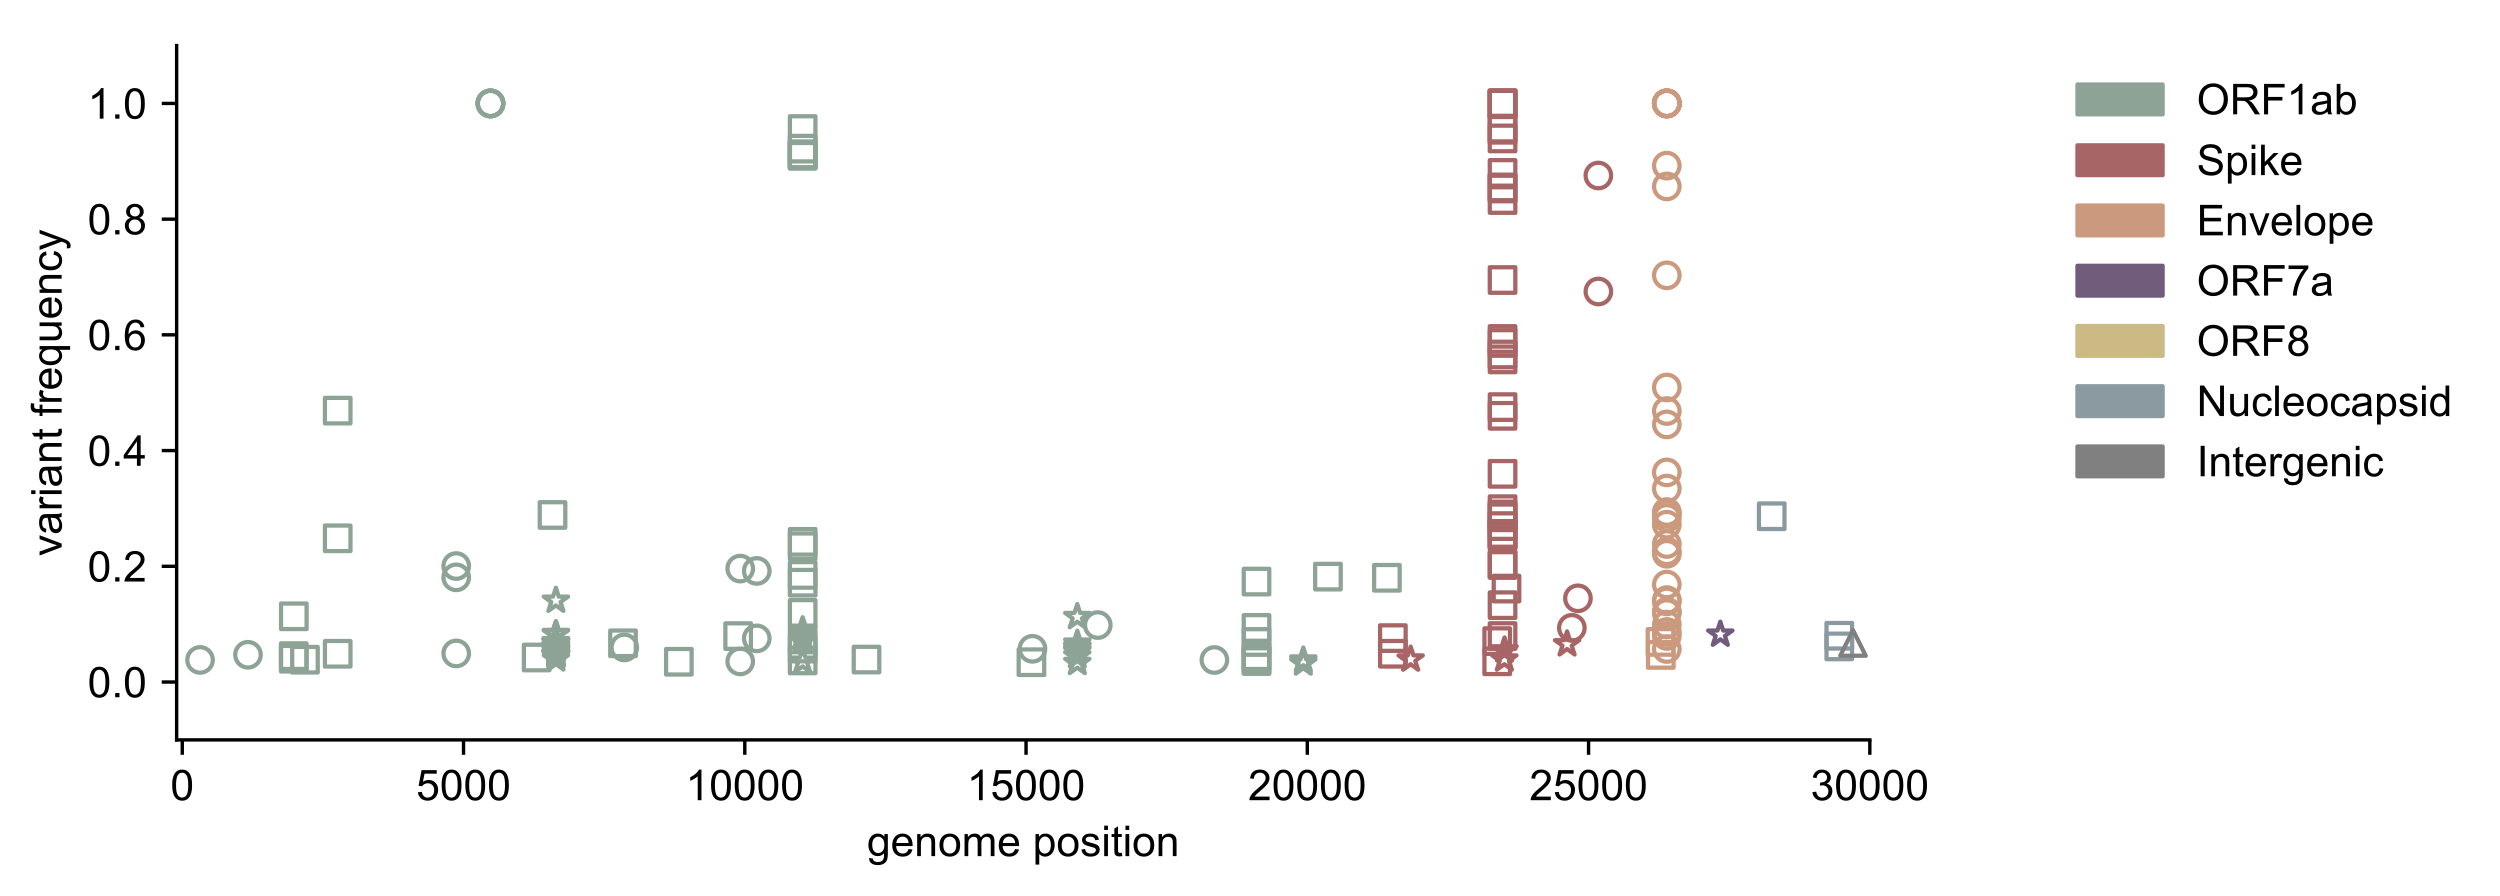 <?xml version="1.0" encoding="utf-8" standalone="no"?>
<!DOCTYPE svg PUBLIC "-//W3C//DTD SVG 1.1//EN"
  "http://www.w3.org/Graphics/SVG/1.1/DTD/svg11.dtd">
<!-- Created with matplotlib (https://matplotlib.org/) -->
<svg height="210.367pt" version="1.1" viewBox="0 0 587.113 210.367" width="587.113pt" xmlns="http://www.w3.org/2000/svg" xmlns:xlink="http://www.w3.org/1999/xlink">
 <defs>
  <style type="text/css">
*{stroke-linecap:butt;stroke-linejoin:round;}
  </style>
 </defs>
 <g id="figure_1">
  <g id="patch_1">
   <path d="M 0 210.367 
L 587.113 210.367 
L 587.113 -0 
L 0 -0 
z
" style="fill:#ffffff;"/>
  </g>
  <g id="axes_1">
   <g id="patch_2">
    <path d="M 41.484 173.759 
L 439.118 173.759 
L 439.118 10.7 
L 41.484 10.7 
z
" style="fill:#ffffff;"/>
   </g>
   <g id="PathCollection_1">
    <defs>
     <path d="M 0 3 
C 0.796 3 1.559 2.684 2.121 2.121 
C 2.684 1.559 3 0.796 3 0 
C 3 -0.796 2.684 -1.559 2.121 -2.121 
C 1.559 -2.684 0.796 -3 0 -3 
C -0.796 -3 -1.559 -2.684 -2.121 -2.121 
C -2.684 -1.559 -3 -0.796 -3 0 
C -3 0.796 -2.684 1.559 -2.121 2.121 
C -1.559 2.684 -0.796 3 0 3 
z
" id="C0_0_c1aa66d209"/>
    </defs>
    <g clip-path="url(#p574342a956)">
     <use style="fill:none;stroke:#8da395;" x="177.723" xlink:href="#C0_0_c1aa66d209" y="149.918"/>
    </g>
    <g clip-path="url(#p574342a956)">
     <use style="fill:none;stroke:#8da395;" x="46.98" xlink:href="#C0_0_c1aa66d209" y="154.98"/>
    </g>
    <g clip-path="url(#p574342a956)">
     <use style="fill:none;stroke:#8da395;" x="173.84" xlink:href="#C0_0_c1aa66d209" y="155.333"/>
    </g>
    <g clip-path="url(#p574342a956)">
     <use style="fill:none;stroke:#8da395;" x="177.723" xlink:href="#C0_0_c1aa66d209" y="134.081"/>
    </g>
    <g clip-path="url(#p574342a956)">
     <use style="fill:none;stroke:#8da395;" x="173.84" xlink:href="#C0_0_c1aa66d209" y="133.531"/>
    </g>
    <g clip-path="url(#p574342a956)">
     <use style="fill:none;stroke:#8da395;" x="285.19" xlink:href="#C0_0_c1aa66d209" y="155"/>
    </g>
    <g clip-path="url(#p574342a956)">
     <use style="fill:none;stroke:#8da395;" x="58.235" xlink:href="#C0_0_c1aa66d209" y="153.764"/>
    </g>
    <g clip-path="url(#p574342a956)">
     <use style="fill:none;stroke:#8da395;" x="146.613" xlink:href="#C0_0_c1aa66d209" y="152.052"/>
    </g>
    <g clip-path="url(#p574342a956)">
     <use style="fill:none;stroke:#8da395;" x="257.805" xlink:href="#C0_0_c1aa66d209" y="146.793"/>
    </g>
    <g clip-path="url(#p574342a956)">
     <use style="fill:none;stroke:#8da395;" x="107.14" xlink:href="#C0_0_c1aa66d209" y="153.458"/>
    </g>
    <g clip-path="url(#p574342a956)">
     <use style="fill:none;stroke:#8da395;" x="242.468" xlink:href="#C0_0_c1aa66d209" y="152.364"/>
    </g>
    <g clip-path="url(#p574342a956)">
     <use style="fill:none;stroke:#8da395;" x="107.14" xlink:href="#C0_0_c1aa66d209" y="132.933"/>
    </g>
    <g clip-path="url(#p574342a956)">
     <use style="fill:none;stroke:#8da395;" x="107.14" xlink:href="#C0_0_c1aa66d209" y="135.589"/>
    </g>
    <g clip-path="url(#p574342a956)">
     <use style="fill:none;stroke:#8da395;" x="115.185" xlink:href="#C0_0_c1aa66d209" y="24.288"/>
    </g>
    <g clip-path="url(#p574342a956)">
     <use style="fill:none;stroke:#8da395;" x="115.185" xlink:href="#C0_0_c1aa66d209" y="24.288"/>
    </g>
    <g clip-path="url(#p574342a956)">
     <use style="fill:none;stroke:#8da395;" x="115.185" xlink:href="#C0_0_c1aa66d209" y="24.288"/>
    </g>
    <g clip-path="url(#p574342a956)">
     <use style="fill:none;stroke:#8da395;" x="115.185" xlink:href="#C0_0_c1aa66d209" y="24.288"/>
    </g>
    <g clip-path="url(#p574342a956)">
     <use style="fill:none;stroke:#8da395;" x="115.185" xlink:href="#C0_0_c1aa66d209" y="24.288"/>
    </g>
   </g>
   <g id="PathCollection_2">
    <defs>
     <path d="M -3 3 
L 3 3 
L 3 -3 
L -3 -3 
z
" id="C1_0_3f63ddd79e"/>
    </defs>
    <g clip-path="url(#p574342a956)">
     <use style="fill:none;stroke:#8da395;" x="203.497" xlink:href="#C1_0_3f63ddd79e" y="154.892"/>
    </g>
    <g clip-path="url(#p574342a956)">
     <use style="fill:none;stroke:#8da395;" x="126.031" xlink:href="#C1_0_3f63ddd79e" y="154.416"/>
    </g>
    <g clip-path="url(#p574342a956)">
     <use style="fill:none;stroke:#8da395;" x="71.617" xlink:href="#C1_0_3f63ddd79e" y="154.932"/>
    </g>
    <g clip-path="url(#p574342a956)">
     <use style="fill:none;stroke:#8da395;" x="188.503" xlink:href="#C1_0_3f63ddd79e" y="150.19"/>
    </g>
    <g clip-path="url(#p574342a956)">
     <use style="fill:none;stroke:#8da395;" x="69.002" xlink:href="#C1_0_3f63ddd79e" y="144.734"/>
    </g>
    <g clip-path="url(#p574342a956)">
     <use style="fill:none;stroke:#8da395;" x="295.085" xlink:href="#C1_0_3f63ddd79e" y="136.581"/>
    </g>
    <g clip-path="url(#p574342a956)">
     <use style="fill:none;stroke:#8da395;" x="311.862" xlink:href="#C1_0_3f63ddd79e" y="135.42"/>
    </g>
    <g clip-path="url(#p574342a956)">
     <use style="fill:none;stroke:#8da395;" x="129.756" xlink:href="#C1_0_3f63ddd79e" y="120.935"/>
    </g>
    <g clip-path="url(#p574342a956)">
     <use style="fill:none;stroke:#8da395;" x="295.085" xlink:href="#C1_0_3f63ddd79e" y="150.761"/>
    </g>
    <g clip-path="url(#p574342a956)">
     <use style="fill:none;stroke:#8da395;" x="188.503" xlink:href="#C1_0_3f63ddd79e" y="128.286"/>
    </g>
    <g clip-path="url(#p574342a956)">
     <use style="fill:none;stroke:#8da395;" x="188.503" xlink:href="#C1_0_3f63ddd79e" y="136.846"/>
    </g>
    <g clip-path="url(#p574342a956)">
     <use style="fill:none;stroke:#8da395;" x="146.309" xlink:href="#C1_0_3f63ddd79e" y="151.08"/>
    </g>
    <g clip-path="url(#p574342a956)">
     <use style="fill:none;stroke:#8da395;" x="188.503" xlink:href="#C1_0_3f63ddd79e" y="127.246"/>
    </g>
    <g clip-path="url(#p574342a956)">
     <use style="fill:none;stroke:#8da395;" x="159.427" xlink:href="#C1_0_3f63ddd79e" y="155.408"/>
    </g>
    <g clip-path="url(#p574342a956)">
     <use style="fill:none;stroke:#8da395;" x="295.085" xlink:href="#C1_0_3f63ddd79e" y="154.103"/>
    </g>
    <g clip-path="url(#p574342a956)">
     <use style="fill:none;stroke:#8da395;" x="295.085" xlink:href="#C1_0_3f63ddd79e" y="147.466"/>
    </g>
    <g clip-path="url(#p574342a956)">
     <use style="fill:none;stroke:#8da395;" x="79.306" xlink:href="#C1_0_3f63ddd79e" y="126.424"/>
    </g>
    <g clip-path="url(#p574342a956)">
     <use style="fill:none;stroke:#8da395;" x="295.085" xlink:href="#C1_0_3f63ddd79e" y="154.953"/>
    </g>
    <g clip-path="url(#p574342a956)">
     <use style="fill:none;stroke:#8da395;" x="79.306" xlink:href="#C1_0_3f63ddd79e" y="96.435"/>
    </g>
    <g clip-path="url(#p574342a956)">
     <use style="fill:none;stroke:#8da395;" x="188.503" xlink:href="#C1_0_3f63ddd79e" y="155.095"/>
    </g>
    <g clip-path="url(#p574342a956)">
     <use style="fill:none;stroke:#8da395;" x="79.306" xlink:href="#C1_0_3f63ddd79e" y="153.54"/>
    </g>
    <g clip-path="url(#p574342a956)">
     <use style="fill:none;stroke:#8da395;" x="295.085" xlink:href="#C1_0_3f63ddd79e" y="155.245"/>
    </g>
    <g clip-path="url(#p574342a956)">
     <use style="fill:none;stroke:#8da395;" x="68.988" xlink:href="#C1_0_3f63ddd79e" y="154.09"/>
    </g>
    <g clip-path="url(#p574342a956)">
     <use style="fill:none;stroke:#8da395;" x="68.988" xlink:href="#C1_0_3f63ddd79e" y="154.688"/>
    </g>
    <g clip-path="url(#p574342a956)">
     <use style="fill:none;stroke:#8da395;" x="188.503" xlink:href="#C1_0_3f63ddd79e" y="152.317"/>
    </g>
    <g clip-path="url(#p574342a956)">
     <use style="fill:none;stroke:#8da395;" x="188.503" xlink:href="#C1_0_3f63ddd79e" y="143.939"/>
    </g>
    <g clip-path="url(#p574342a956)">
     <use style="fill:none;stroke:#8da395;" x="242.23" xlink:href="#C1_0_3f63ddd79e" y="155.517"/>
    </g>
    <g clip-path="url(#p574342a956)">
     <use style="fill:none;stroke:#8da395;" x="173.351" xlink:href="#C1_0_3f63ddd79e" y="149.388"/>
    </g>
    <g clip-path="url(#p574342a956)">
     <use style="fill:none;stroke:#8da395;" x="188.503" xlink:href="#C1_0_3f63ddd79e" y="135.019"/>
    </g>
    <g clip-path="url(#p574342a956)">
     <use style="fill:none;stroke:#8da395;" x="188.503" xlink:href="#C1_0_3f63ddd79e" y="30.301"/>
    </g>
    <g clip-path="url(#p574342a956)">
     <use style="fill:none;stroke:#8da395;" x="188.503" xlink:href="#C1_0_3f63ddd79e" y="36.3"/>
    </g>
    <g clip-path="url(#p574342a956)">
     <use style="fill:none;stroke:#8da395;" x="188.503" xlink:href="#C1_0_3f63ddd79e" y="34.901"/>
    </g>
    <g clip-path="url(#p574342a956)">
     <use style="fill:none;stroke:#8da395;" x="188.503" xlink:href="#C1_0_3f63ddd79e" y="36.579"/>
    </g>
    <g clip-path="url(#p574342a956)">
     <use style="fill:none;stroke:#8da395;" x="188.503" xlink:href="#C1_0_3f63ddd79e" y="36.484"/>
    </g>
    <g clip-path="url(#p574342a956)">
     <use style="fill:none;stroke:#8da395;" x="188.503" xlink:href="#C1_0_3f63ddd79e" y="36.314"/>
    </g>
    <g clip-path="url(#p574342a956)">
     <use style="fill:none;stroke:#8da395;" x="325.707" xlink:href="#C1_0_3f63ddd79e" y="135.691"/>
    </g>
   </g>
   <g id="PathCollection_3">
    <defs>
     <path d="M 0 -3 
L -0.674 -0.927 
L -2.853 -0.927 
L -1.09 0.354 
L -1.763 2.427 
L -0 1.146 
L 1.763 2.427 
L 1.09 0.354 
L 2.853 -0.927 
L 0.674 -0.927 
z
" id="C2_0_85f12fd376"/>
    </defs>
    <g clip-path="url(#p574342a956)">
     <use style="fill:none;stroke:#8da395;" x="130.549" xlink:href="#C2_0_85f12fd376" y="152.33"/>
    </g>
    <g clip-path="url(#p574342a956)">
     <use style="fill:none;stroke:#8da395;" x="130.549" xlink:href="#C2_0_85f12fd376" y="150.978"/>
    </g>
    <g clip-path="url(#p574342a956)">
     <use style="fill:none;stroke:#8da395;" x="130.549" xlink:href="#C2_0_85f12fd376" y="151.039"/>
    </g>
    <g clip-path="url(#p574342a956)">
     <use style="fill:none;stroke:#8da395;" x="130.549" xlink:href="#C2_0_85f12fd376" y="153.811"/>
    </g>
    <g clip-path="url(#p574342a956)">
     <use style="fill:none;stroke:#8da395;" x="130.549" xlink:href="#C2_0_85f12fd376" y="153.75"/>
    </g>
    <g clip-path="url(#p574342a956)">
     <use style="fill:none;stroke:#8da395;" x="130.549" xlink:href="#C2_0_85f12fd376" y="153.981"/>
    </g>
    <g clip-path="url(#p574342a956)">
     <use style="fill:none;stroke:#8da395;" x="130.549" xlink:href="#C2_0_85f12fd376" y="141.032"/>
    </g>
    <g clip-path="url(#p574342a956)">
     <use style="fill:none;stroke:#8da395;" x="252.996" xlink:href="#C2_0_85f12fd376" y="144.87"/>
    </g>
    <g clip-path="url(#p574342a956)">
     <use style="fill:none;stroke:#8da395;" x="130.549" xlink:href="#C2_0_85f12fd376" y="152.942"/>
    </g>
    <g clip-path="url(#p574342a956)">
     <use style="fill:none;stroke:#8da395;" x="130.549" xlink:href="#C2_0_85f12fd376" y="153.655"/>
    </g>
    <g clip-path="url(#p574342a956)">
     <use style="fill:none;stroke:#8da395;" x="130.549" xlink:href="#C2_0_85f12fd376" y="152.616"/>
    </g>
    <g clip-path="url(#p574342a956)">
     <use style="fill:none;stroke:#8da395;" x="130.549" xlink:href="#C2_0_85f12fd376" y="153.641"/>
    </g>
    <g clip-path="url(#p574342a956)">
     <use style="fill:none;stroke:#8da395;" x="130.549" xlink:href="#C2_0_85f12fd376" y="151.603"/>
    </g>
    <g clip-path="url(#p574342a956)">
     <use style="fill:none;stroke:#8da395;" x="130.549" xlink:href="#C2_0_85f12fd376" y="153.58"/>
    </g>
    <g clip-path="url(#p574342a956)">
     <use style="fill:none;stroke:#8da395;" x="306.076" xlink:href="#C2_0_85f12fd376" y="155.775"/>
    </g>
    <g clip-path="url(#p574342a956)">
     <use style="fill:none;stroke:#8da395;" x="130.549" xlink:href="#C2_0_85f12fd376" y="154.81"/>
    </g>
    <g clip-path="url(#p574342a956)">
     <use style="fill:none;stroke:#8da395;" x="130.549" xlink:href="#C2_0_85f12fd376" y="151.99"/>
    </g>
    <g clip-path="url(#p574342a956)">
     <use style="fill:none;stroke:#8da395;" x="130.549" xlink:href="#C2_0_85f12fd376" y="151.807"/>
    </g>
    <g clip-path="url(#p574342a956)">
     <use style="fill:none;stroke:#8da395;" x="130.549" xlink:href="#C2_0_85f12fd376" y="152.588"/>
    </g>
    <g clip-path="url(#p574342a956)">
     <use style="fill:none;stroke:#8da395;" x="130.549" xlink:href="#C2_0_85f12fd376" y="150.903"/>
    </g>
    <g clip-path="url(#p574342a956)">
     <use style="fill:none;stroke:#8da395;" x="130.549" xlink:href="#C2_0_85f12fd376" y="153.546"/>
    </g>
    <g clip-path="url(#p574342a956)">
     <use style="fill:none;stroke:#8da395;" x="130.549" xlink:href="#C2_0_85f12fd376" y="152.269"/>
    </g>
    <g clip-path="url(#p574342a956)">
     <use style="fill:none;stroke:#8da395;" x="130.549" xlink:href="#C2_0_85f12fd376" y="148.981"/>
    </g>
    <g clip-path="url(#p574342a956)">
     <use style="fill:none;stroke:#8da395;" x="252.996" xlink:href="#C2_0_85f12fd376" y="155.653"/>
    </g>
    <g clip-path="url(#p574342a956)">
     <use style="fill:none;stroke:#8da395;" x="130.549" xlink:href="#C2_0_85f12fd376" y="154.09"/>
    </g>
    <g clip-path="url(#p574342a956)">
     <use style="fill:none;stroke:#8da395;" x="130.549" xlink:href="#C2_0_85f12fd376" y="150.795"/>
    </g>
    <g clip-path="url(#p574342a956)">
     <use style="fill:none;stroke:#8da395;" x="252.996" xlink:href="#C2_0_85f12fd376" y="151.121"/>
    </g>
    <g clip-path="url(#p574342a956)">
     <use style="fill:none;stroke:#8da395;" x="130.549" xlink:href="#C2_0_85f12fd376" y="153.709"/>
    </g>
    <g clip-path="url(#p574342a956)">
     <use style="fill:none;stroke:#8da395;" x="130.549" xlink:href="#C2_0_85f12fd376" y="152.588"/>
    </g>
    <g clip-path="url(#p574342a956)">
     <use style="fill:none;stroke:#8da395;" x="130.549" xlink:href="#C2_0_85f12fd376" y="152.969"/>
    </g>
    <g clip-path="url(#p574342a956)">
     <use style="fill:none;stroke:#8da395;" x="130.549" xlink:href="#C2_0_85f12fd376" y="153.838"/>
    </g>
    <g clip-path="url(#p574342a956)">
     <use style="fill:none;stroke:#8da395;" x="188.49" xlink:href="#C2_0_85f12fd376" y="155.36"/>
    </g>
    <g clip-path="url(#p574342a956)">
     <use style="fill:none;stroke:#8da395;" x="130.549" xlink:href="#C2_0_85f12fd376" y="151.78"/>
    </g>
    <g clip-path="url(#p574342a956)">
     <use style="fill:none;stroke:#8da395;" x="188.49" xlink:href="#C2_0_85f12fd376" y="150.224"/>
    </g>
    <g clip-path="url(#p574342a956)">
     <use style="fill:none;stroke:#8da395;" x="188.49" xlink:href="#C2_0_85f12fd376" y="147.955"/>
    </g>
    <g clip-path="url(#p574342a956)">
     <use style="fill:none;stroke:#8da395;" x="252.996" xlink:href="#C2_0_85f12fd376" y="154.083"/>
    </g>
    <g clip-path="url(#p574342a956)">
     <use style="fill:none;stroke:#8da395;" x="130.549" xlink:href="#C2_0_85f12fd376" y="148.852"/>
    </g>
    <g clip-path="url(#p574342a956)">
     <use style="fill:none;stroke:#8da395;" x="188.49" xlink:href="#C2_0_85f12fd376" y="150.557"/>
    </g>
    <g clip-path="url(#p574342a956)">
     <use style="fill:none;stroke:#8da395;" x="188.49" xlink:href="#C2_0_85f12fd376" y="148.335"/>
    </g>
    <g clip-path="url(#p574342a956)">
     <use style="fill:none;stroke:#8da395;" x="252.996" xlink:href="#C2_0_85f12fd376" y="152.751"/>
    </g>
    <g clip-path="url(#p574342a956)">
     <use style="fill:none;stroke:#8da395;" x="306.076" xlink:href="#C2_0_85f12fd376" y="155.075"/>
    </g>
    <g clip-path="url(#p574342a956)">
     <use style="fill:none;stroke:#8da395;" x="130.549" xlink:href="#C2_0_85f12fd376" y="150.876"/>
    </g>
    <g clip-path="url(#p574342a956)">
     <use style="fill:none;stroke:#8da395;" x="188.49" xlink:href="#C2_0_85f12fd376" y="149.443"/>
    </g>
    <g clip-path="url(#p574342a956)">
     <use style="fill:none;stroke:#8da395;" x="188.49" xlink:href="#C2_0_85f12fd376" y="149.477"/>
    </g>
    <g clip-path="url(#p574342a956)">
     <use style="fill:none;stroke:#8da395;" x="252.996" xlink:href="#C2_0_85f12fd376" y="153.078"/>
    </g>
    <g clip-path="url(#p574342a956)">
     <use style="fill:none;stroke:#8da395;" x="130.549" xlink:href="#C2_0_85f12fd376" y="150.774"/>
    </g>
    <g clip-path="url(#p574342a956)">
     <use style="fill:none;stroke:#8da395;" x="188.49" xlink:href="#C2_0_85f12fd376" y="149.422"/>
    </g>
    <g clip-path="url(#p574342a956)">
     <use style="fill:none;stroke:#8da395;" x="188.49" xlink:href="#C2_0_85f12fd376" y="149.606"/>
    </g>
    <g clip-path="url(#p574342a956)">
     <use style="fill:none;stroke:#8da395;" x="252.996" xlink:href="#C2_0_85f12fd376" y="151.997"/>
    </g>
    <g clip-path="url(#p574342a956)">
     <use style="fill:none;stroke:#8da395;" x="130.549" xlink:href="#C2_0_85f12fd376" y="151.08"/>
    </g>
    <g clip-path="url(#p574342a956)">
     <use style="fill:none;stroke:#8da395;" x="188.49" xlink:href="#C2_0_85f12fd376" y="150.095"/>
    </g>
    <g clip-path="url(#p574342a956)">
     <use style="fill:none;stroke:#8da395;" x="188.49" xlink:href="#C2_0_85f12fd376" y="150.373"/>
    </g>
    <g clip-path="url(#p574342a956)">
     <use style="fill:none;stroke:#8da395;" x="252.996" xlink:href="#C2_0_85f12fd376" y="152.086"/>
    </g>
    <g clip-path="url(#p574342a956)">
     <use style="fill:none;stroke:#8da395;" x="130.549" xlink:href="#C2_0_85f12fd376" y="154.002"/>
    </g>
   </g>
   <g id="PathCollection_4">
    <defs>
     <path d="M 0 3 
C 0.796 3 1.559 2.684 2.121 2.121 
C 2.684 1.559 3 0.796 3 0 
C 3 -0.796 2.684 -1.559 2.121 -2.121 
C 1.559 -2.684 0.796 -3 0 -3 
C -0.796 -3 -1.559 -2.684 -2.121 -2.121 
C -2.684 -1.559 -3 -0.796 -3 0 
C -3 0.796 -2.684 1.559 -2.121 2.121 
C -1.559 2.684 -0.796 3 0 3 
z
" id="C3_0_0921ad3a0d"/>
    </defs>
    <g clip-path="url(#p574342a956)">
     <use style="fill:none;stroke:#a86566;" x="370.569" xlink:href="#C3_0_0921ad3a0d" y="140.508"/>
    </g>
    <g clip-path="url(#p574342a956)">
     <use style="fill:none;stroke:#a86566;" x="369.142" xlink:href="#C3_0_0921ad3a0d" y="147.445"/>
    </g>
    <g clip-path="url(#p574342a956)">
     <use style="fill:none;stroke:#a86566;" x="375.365" xlink:href="#C3_0_0921ad3a0d" y="41.219"/>
    </g>
    <g clip-path="url(#p574342a956)">
     <use style="fill:none;stroke:#a86566;" x="375.365" xlink:href="#C3_0_0921ad3a0d" y="68.457"/>
    </g>
   </g>
   <g id="PathCollection_5">
    <defs>
     <path d="M -3 3 
L 3 3 
L 3 -3 
L -3 -3 
z
" id="C4_0_c64e113bd7"/>
    </defs>
    <g clip-path="url(#p574342a956)">
     <use style="fill:none;stroke:#a86566;" x="352.867" xlink:href="#C4_0_c64e113bd7" y="97.651"/>
    </g>
    <g clip-path="url(#p574342a956)">
     <use style="fill:none;stroke:#a86566;" x="352.867" xlink:href="#C4_0_c64e113bd7" y="44.012"/>
    </g>
    <g clip-path="url(#p574342a956)">
     <use style="fill:none;stroke:#a86566;" x="352.867" xlink:href="#C4_0_c64e113bd7" y="84.403"/>
    </g>
    <g clip-path="url(#p574342a956)">
     <use style="fill:none;stroke:#a86566;" x="352.867" xlink:href="#C4_0_c64e113bd7" y="65.76"/>
    </g>
    <g clip-path="url(#p574342a956)">
     <use style="fill:none;stroke:#a86566;" x="352.867" xlink:href="#C4_0_c64e113bd7" y="80.55"/>
    </g>
    <g clip-path="url(#p574342a956)">
     <use style="fill:none;stroke:#a86566;" x="352.867" xlink:href="#C4_0_c64e113bd7" y="125.609"/>
    </g>
    <g clip-path="url(#p574342a956)">
     <use style="fill:none;stroke:#a86566;" x="352.867" xlink:href="#C4_0_c64e113bd7" y="79.599"/>
    </g>
    <g clip-path="url(#p574342a956)">
     <use style="fill:none;stroke:#a86566;" x="352.867" xlink:href="#C4_0_c64e113bd7" y="40.608"/>
    </g>
    <g clip-path="url(#p574342a956)">
     <use style="fill:none;stroke:#a86566;" x="352.867" xlink:href="#C4_0_c64e113bd7" y="95.606"/>
    </g>
    <g clip-path="url(#p574342a956)">
     <use style="fill:none;stroke:#a86566;" x="352.867" xlink:href="#C4_0_c64e113bd7" y="132.675"/>
    </g>
    <g clip-path="url(#p574342a956)">
     <use style="fill:none;stroke:#a86566;" x="327.107" xlink:href="#C4_0_c64e113bd7" y="153.533"/>
    </g>
    <g clip-path="url(#p574342a956)">
     <use style="fill:none;stroke:#a86566;" x="351.612" xlink:href="#C4_0_c64e113bd7" y="155.306"/>
    </g>
    <g clip-path="url(#p574342a956)">
     <use style="fill:none;stroke:#a86566;" x="352.867" xlink:href="#C4_0_c64e113bd7" y="125.391"/>
    </g>
    <g clip-path="url(#p574342a956)">
     <use style="fill:none;stroke:#a86566;" x="352.867" xlink:href="#C4_0_c64e113bd7" y="83.248"/>
    </g>
    <g clip-path="url(#p574342a956)">
     <use style="fill:none;stroke:#a86566;" x="327.107" xlink:href="#C4_0_c64e113bd7" y="149.857"/>
    </g>
    <g clip-path="url(#p574342a956)">
     <use style="fill:none;stroke:#a86566;" x="352.867" xlink:href="#C4_0_c64e113bd7" y="120.812"/>
    </g>
    <g clip-path="url(#p574342a956)">
     <use style="fill:none;stroke:#a86566;" x="352.867" xlink:href="#C4_0_c64e113bd7" y="142.119"/>
    </g>
    <g clip-path="url(#p574342a956)">
     <use style="fill:none;stroke:#a86566;" x="351.612" xlink:href="#C4_0_c64e113bd7" y="150.557"/>
    </g>
    <g clip-path="url(#p574342a956)">
     <use style="fill:none;stroke:#a86566;" x="352.867" xlink:href="#C4_0_c64e113bd7" y="132.566"/>
    </g>
    <g clip-path="url(#p574342a956)">
     <use style="fill:none;stroke:#a86566;" x="352.867" xlink:href="#C4_0_c64e113bd7" y="46.981"/>
    </g>
    <g clip-path="url(#p574342a956)">
     <use style="fill:none;stroke:#a86566;" x="352.867" xlink:href="#C4_0_c64e113bd7" y="111.273"/>
    </g>
    <g clip-path="url(#p574342a956)">
     <use style="fill:none;stroke:#a86566;" x="352.867" xlink:href="#C4_0_c64e113bd7" y="123.55"/>
    </g>
    <g clip-path="url(#p574342a956)">
     <use style="fill:none;stroke:#a86566;" x="353.792" xlink:href="#C4_0_c64e113bd7" y="138.219"/>
    </g>
    <g clip-path="url(#p574342a956)">
     <use style="fill:none;stroke:#a86566;" x="352.867" xlink:href="#C4_0_c64e113bd7" y="119.576"/>
    </g>
    <g clip-path="url(#p574342a956)">
     <use style="fill:none;stroke:#a86566;" x="352.867" xlink:href="#C4_0_c64e113bd7" y="149.375"/>
    </g>
    <g clip-path="url(#p574342a956)">
     <use style="fill:none;stroke:#a86566;" x="352.867" xlink:href="#C4_0_c64e113bd7" y="125.942"/>
    </g>
    <g clip-path="url(#p574342a956)">
     <use style="fill:none;stroke:#a86566;" x="352.867" xlink:href="#C4_0_c64e113bd7" y="121.485"/>
    </g>
    <g clip-path="url(#p574342a956)">
     <use style="fill:none;stroke:#a86566;" x="352.867" xlink:href="#C4_0_c64e113bd7" y="24.288"/>
    </g>
    <g clip-path="url(#p574342a956)">
     <use style="fill:none;stroke:#a86566;" x="352.867" xlink:href="#C4_0_c64e113bd7" y="24.288"/>
    </g>
    <g clip-path="url(#p574342a956)">
     <use style="fill:none;stroke:#a86566;" x="352.867" xlink:href="#C4_0_c64e113bd7" y="30.478"/>
    </g>
    <g clip-path="url(#p574342a956)">
     <use style="fill:none;stroke:#a86566;" x="352.867" xlink:href="#C4_0_c64e113bd7" y="24.288"/>
    </g>
    <g clip-path="url(#p574342a956)">
     <use style="fill:none;stroke:#a86566;" x="352.867" xlink:href="#C4_0_c64e113bd7" y="24.288"/>
    </g>
    <g clip-path="url(#p574342a956)">
     <use style="fill:none;stroke:#a86566;" x="352.867" xlink:href="#C4_0_c64e113bd7" y="32.516"/>
    </g>
    <g clip-path="url(#p574342a956)">
     <use style="fill:none;stroke:#a86566;" x="352.867" xlink:href="#C4_0_c64e113bd7" y="30.199"/>
    </g>
    <g clip-path="url(#p574342a956)">
     <use style="fill:none;stroke:#a86566;" x="352.867" xlink:href="#C4_0_c64e113bd7" y="44.27"/>
    </g>
   </g>
   <g id="PathCollection_6">
    <defs>
     <path d="M 0 -3 
L -0.674 -0.927 
L -2.853 -0.927 
L -1.09 0.354 
L -1.763 2.427 
L -0 1.146 
L 1.763 2.427 
L 1.09 0.354 
L 2.853 -0.927 
L 0.674 -0.927 
z
" id="C5_0_b02dd1eb25"/>
    </defs>
    <g clip-path="url(#p574342a956)">
     <use style="fill:none;stroke:#a86566;" x="368.02" xlink:href="#C5_0_b02dd1eb25" y="151.277"/>
    </g>
    <g clip-path="url(#p574342a956)">
     <use style="fill:none;stroke:#a86566;" x="353.33" xlink:href="#C5_0_b02dd1eb25" y="152.704"/>
    </g>
    <g clip-path="url(#p574342a956)">
     <use style="fill:none;stroke:#a86566;" x="353.29" xlink:href="#C5_0_b02dd1eb25" y="154.844"/>
    </g>
    <g clip-path="url(#p574342a956)">
     <use style="fill:none;stroke:#a86566;" x="331.281" xlink:href="#C5_0_b02dd1eb25" y="154.851"/>
    </g>
   </g>
   <g id="PathCollection_7">
    <defs>
     <path d="M 0 3 
C 0.796 3 1.559 2.684 2.121 2.121 
C 2.684 1.559 3 0.796 3 0 
C 3 -0.796 2.684 -1.559 2.121 -2.121 
C 1.559 -2.684 0.796 -3 0 -3 
C -0.796 -3 -1.559 -2.684 -2.121 -2.121 
C -2.684 -1.559 -3 -0.796 -3 0 
C -3 0.796 -2.684 1.559 -2.121 2.121 
C -1.559 2.684 -0.796 3 0 3 
z
" id="C6_0_7e7f7241ec"/>
    </defs>
    <g clip-path="url(#p574342a956)">
     <use style="fill:none;stroke:#cb997d;" x="391.442" xlink:href="#C6_0_7e7f7241ec" y="120.255"/>
    </g>
    <g clip-path="url(#p574342a956)">
     <use style="fill:none;stroke:#cb997d;" x="391.442" xlink:href="#C6_0_7e7f7241ec" y="121.628"/>
    </g>
    <g clip-path="url(#p574342a956)">
     <use style="fill:none;stroke:#cb997d;" x="391.442" xlink:href="#C6_0_7e7f7241ec" y="96.53"/>
    </g>
    <g clip-path="url(#p574342a956)">
     <use style="fill:none;stroke:#cb997d;" x="391.442" xlink:href="#C6_0_7e7f7241ec" y="140.93"/>
    </g>
    <g clip-path="url(#p574342a956)">
     <use style="fill:none;stroke:#cb997d;" x="391.442" xlink:href="#C6_0_7e7f7241ec" y="110.94"/>
    </g>
    <g clip-path="url(#p574342a956)">
     <use style="fill:none;stroke:#cb997d;" x="391.442" xlink:href="#C6_0_7e7f7241ec" y="137.274"/>
    </g>
    <g clip-path="url(#p574342a956)">
     <use style="fill:none;stroke:#cb997d;" x="391.442" xlink:href="#C6_0_7e7f7241ec" y="38.902"/>
    </g>
    <g clip-path="url(#p574342a956)">
     <use style="fill:none;stroke:#cb997d;" x="391.442" xlink:href="#C6_0_7e7f7241ec" y="91"/>
    </g>
    <g clip-path="url(#p574342a956)">
     <use style="fill:none;stroke:#cb997d;" x="391.442" xlink:href="#C6_0_7e7f7241ec" y="149.354"/>
    </g>
    <g clip-path="url(#p574342a956)">
     <use style="fill:none;stroke:#cb997d;" x="391.442" xlink:href="#C6_0_7e7f7241ec" y="143.96"/>
    </g>
    <g clip-path="url(#p574342a956)">
     <use style="fill:none;stroke:#cb997d;" x="391.442" xlink:href="#C6_0_7e7f7241ec" y="99.669"/>
    </g>
    <g clip-path="url(#p574342a956)">
     <use style="fill:none;stroke:#cb997d;" x="391.442" xlink:href="#C6_0_7e7f7241ec" y="152.418"/>
    </g>
    <g clip-path="url(#p574342a956)">
     <use style="fill:none;stroke:#cb997d;" x="391.442" xlink:href="#C6_0_7e7f7241ec" y="141.242"/>
    </g>
    <g clip-path="url(#p574342a956)">
     <use style="fill:none;stroke:#cb997d;" x="391.442" xlink:href="#C6_0_7e7f7241ec" y="146.677"/>
    </g>
    <g clip-path="url(#p574342a956)">
     <use style="fill:none;stroke:#cb997d;" x="391.442" xlink:href="#C6_0_7e7f7241ec" y="143.627"/>
    </g>
    <g clip-path="url(#p574342a956)">
     <use style="fill:none;stroke:#cb997d;" x="391.442" xlink:href="#C6_0_7e7f7241ec" y="120.697"/>
    </g>
    <g clip-path="url(#p574342a956)">
     <use style="fill:none;stroke:#cb997d;" x="391.442" xlink:href="#C6_0_7e7f7241ec" y="127.763"/>
    </g>
    <g clip-path="url(#p574342a956)">
     <use style="fill:none;stroke:#cb997d;" x="391.442" xlink:href="#C6_0_7e7f7241ec" y="123.211"/>
    </g>
    <g clip-path="url(#p574342a956)">
     <use style="fill:none;stroke:#cb997d;" x="391.442" xlink:href="#C6_0_7e7f7241ec" y="148.417"/>
    </g>
    <g clip-path="url(#p574342a956)">
     <use style="fill:none;stroke:#cb997d;" x="391.442" xlink:href="#C6_0_7e7f7241ec" y="129.475"/>
    </g>
    <g clip-path="url(#p574342a956)">
     <use style="fill:none;stroke:#cb997d;" x="391.442" xlink:href="#C6_0_7e7f7241ec" y="130.052"/>
    </g>
    <g clip-path="url(#p574342a956)">
     <use style="fill:none;stroke:#cb997d;" x="391.442" xlink:href="#C6_0_7e7f7241ec" y="24.288"/>
    </g>
    <g clip-path="url(#p574342a956)">
     <use style="fill:none;stroke:#cb997d;" x="391.442" xlink:href="#C6_0_7e7f7241ec" y="24.288"/>
    </g>
    <g clip-path="url(#p574342a956)">
     <use style="fill:none;stroke:#cb997d;" x="391.442" xlink:href="#C6_0_7e7f7241ec" y="24.288"/>
    </g>
    <g clip-path="url(#p574342a956)">
     <use style="fill:none;stroke:#cb997d;" x="391.442" xlink:href="#C6_0_7e7f7241ec" y="24.288"/>
    </g>
    <g clip-path="url(#p574342a956)">
     <use style="fill:none;stroke:#cb997d;" x="391.442" xlink:href="#C6_0_7e7f7241ec" y="24.288"/>
    </g>
    <g clip-path="url(#p574342a956)">
     <use style="fill:none;stroke:#cb997d;" x="391.442" xlink:href="#C6_0_7e7f7241ec" y="24.288"/>
    </g>
    <g clip-path="url(#p574342a956)">
     <use style="fill:none;stroke:#cb997d;" x="391.442" xlink:href="#C6_0_7e7f7241ec" y="64.659"/>
    </g>
    <g clip-path="url(#p574342a956)">
     <use style="fill:none;stroke:#cb997d;" x="391.442" xlink:href="#C6_0_7e7f7241ec" y="114.732"/>
    </g>
    <g clip-path="url(#p574342a956)">
     <use style="fill:none;stroke:#cb997d;" x="391.442" xlink:href="#C6_0_7e7f7241ec" y="24.288"/>
    </g>
    <g clip-path="url(#p574342a956)">
     <use style="fill:none;stroke:#cb997d;" x="391.442" xlink:href="#C6_0_7e7f7241ec" y="43.781"/>
    </g>
   </g>
   <g id="PathCollection_8">
    <path clip-path="url(#p574342a956)" d="M 387.028 156.804 
L 393.028 156.804 
L 393.028 150.804 
L 387.028 150.804 
z
" style="fill:none;stroke:#cb997d;"/>
    <path clip-path="url(#p574342a956)" d="M 386.962 153.754 
L 392.962 153.754 
L 392.962 147.754 
L 386.962 147.754 
z
" style="fill:none;stroke:#cb997d;"/>
   </g>
   <g id="PathCollection_9">
    <path clip-path="url(#p574342a956)" d="M 0 207.367 
L -0.674 209.44 
L -2.853 209.44 
L -1.09 210.721 
L -1.763 212.794 
L -0 211.513 
L 1.763 212.794 
L 1.09 210.721 
L 2.853 209.44 
L 0.674 209.44 
z
" style="fill:none;stroke:#cb997d;"/>
   </g>
   <g id="PathCollection_10">
    <path clip-path="url(#p574342a956)" d="M 404.005 146.001 
L 403.331 148.074 
L 401.152 148.074 
L 402.915 149.355 
L 402.241 151.428 
L 404.005 150.147 
L 405.768 151.428 
L 405.095 149.355 
L 406.858 148.074 
L 404.678 148.074 
z
" style="fill:none;stroke:#715c7c;"/>
   </g>
   <g id="PathCollection_11">
    <path clip-path="url(#p574342a956)" d="M -3 213.367 
L 3 213.367 
L 3 207.367 
L -3 207.367 
z
" style="fill:none;stroke:#ccba85;"/>
   </g>
   <g id="PathCollection_12">
    <path clip-path="url(#p574342a956)" d="M 0 213.367 
C 0.796 213.367 1.559 213.051 2.121 212.488 
C 2.684 211.925 3 211.162 3 210.367 
C 3 209.571 2.684 208.808 2.121 208.245 
C 1.559 207.683 0.796 207.367 0 207.367 
C -0.796 207.367 -1.559 207.683 -2.121 208.245 
C -2.684 208.808 -3 209.571 -3 210.367 
C -3 211.162 -2.684 211.925 -2.121 212.488 
C -1.559 213.051 -0.796 213.367 0 213.367 
z
" style="fill:none;stroke:#8b9aa0;"/>
   </g>
   <g id="PathCollection_13">
    <path clip-path="url(#p574342a956)" d="M 413.079 124.234 
L 419.079 124.234 
L 419.079 118.234 
L 413.079 118.234 
z
" style="fill:none;stroke:#8b9aa0;"/>
    <path clip-path="url(#p574342a956)" d="M 428.945 154.807 
L 434.945 154.807 
L 434.945 148.807 
L 428.945 148.807 
z
" style="fill:none;stroke:#8b9aa0;"/>
    <path clip-path="url(#p574342a956)" d="M 428.945 152.3 
L 434.945 152.3 
L 434.945 146.3 
L 428.945 146.3 
z
" style="fill:none;stroke:#8b9aa0;"/>
   </g>
   <g id="PathCollection_14">
    <path clip-path="url(#p574342a956)" d="M 0 207.367 
L -0.674 209.44 
L -2.853 209.44 
L -1.09 210.721 
L -1.763 212.794 
L -0 211.513 
L 1.763 212.794 
L 1.09 210.721 
L 2.853 209.44 
L 0.674 209.44 
z
" style="fill:none;stroke:#8b9aa0;"/>
   </g>
   <g id="PathCollection_15">
    <path clip-path="url(#p574342a956)" d="M 435.168 147.999 
L 432.168 153.999 
L 438.168 153.999 
z
" style="fill:none;stroke:#808080;"/>
   </g>
   <g id="matplotlib.axis_1">
    <g id="xtick_1">
     <g id="line2d_1">
      <defs>
       <path d="M 0 0 
L 0 3.5 
" id="m989bc86a43" style="stroke:#000000;stroke-width:0.8;"/>
      </defs>
      <g>
       <use style="stroke:#000000;stroke-width:0.8;" x="42.805" xlink:href="#m989bc86a43" y="173.759"/>
      </g>
     </g>
     <g id="text_1">
      <!-- 0 -->
      <defs>
       <path d="M 4.156 35.297 
Q 4.156 48 6.766 55.734 
Q 9.375 63.484 14.516 67.672 
Q 19.672 71.875 27.484 71.875 
Q 33.25 71.875 37.594 69.547 
Q 41.938 67.234 44.766 62.859 
Q 47.609 58.5 49.219 52.219 
Q 50.828 45.953 50.828 35.297 
Q 50.828 22.703 48.234 14.969 
Q 45.656 7.234 40.5 3 
Q 35.359 -1.219 27.484 -1.219 
Q 17.141 -1.219 11.234 6.203 
Q 4.156 15.141 4.156 35.297 
z
M 13.188 35.297 
Q 13.188 17.672 17.312 11.828 
Q 21.438 6 27.484 6 
Q 33.547 6 37.672 11.859 
Q 41.797 17.719 41.797 35.297 
Q 41.797 52.984 37.672 58.781 
Q 33.547 64.594 27.391 64.594 
Q 21.344 64.594 17.719 59.469 
Q 13.188 52.938 13.188 35.297 
z
" id="ArialMT-48"/>
      </defs>
      <g transform="translate(40.025 187.917)scale(0.1 -0.1)">
       <use xlink:href="#ArialMT-48"/>
      </g>
     </g>
    </g>
    <g id="xtick_2">
     <g id="line2d_2">
      <g>
       <use style="stroke:#000000;stroke-width:0.8;" x="108.858" xlink:href="#m989bc86a43" y="173.759"/>
      </g>
     </g>
     <g id="text_2">
      <!-- 5000 -->
      <defs>
       <path d="M 4.156 18.75 
L 13.375 19.531 
Q 14.406 12.797 18.141 9.391 
Q 21.875 6 27.156 6 
Q 33.5 6 37.891 10.781 
Q 42.281 15.578 42.281 23.484 
Q 42.281 31 38.062 35.344 
Q 33.844 39.703 27 39.703 
Q 22.75 39.703 19.328 37.766 
Q 15.922 35.844 13.969 32.766 
L 5.719 33.844 
L 12.641 70.609 
L 48.25 70.609 
L 48.25 62.203 
L 19.672 62.203 
L 15.828 42.969 
Q 22.266 47.469 29.344 47.469 
Q 38.719 47.469 45.156 40.969 
Q 51.609 34.469 51.609 24.266 
Q 51.609 14.547 45.953 7.469 
Q 39.062 -1.219 27.156 -1.219 
Q 17.391 -1.219 11.203 4.25 
Q 5.031 9.719 4.156 18.75 
z
" id="ArialMT-53"/>
      </defs>
      <g transform="translate(97.736 187.917)scale(0.1 -0.1)">
       <use xlink:href="#ArialMT-53"/>
       <use x="55.615" xlink:href="#ArialMT-48"/>
       <use x="111.23" xlink:href="#ArialMT-48"/>
       <use x="166.846" xlink:href="#ArialMT-48"/>
      </g>
     </g>
    </g>
    <g id="xtick_3">
     <g id="line2d_3">
      <g>
       <use style="stroke:#000000;stroke-width:0.8;" x="174.91" xlink:href="#m989bc86a43" y="173.759"/>
      </g>
     </g>
     <g id="text_3">
      <!-- 10000 -->
      <defs>
       <path d="M 37.25 0 
L 28.469 0 
L 28.469 56 
Q 25.297 52.984 20.141 49.953 
Q 14.984 46.922 10.891 45.406 
L 10.891 53.906 
Q 18.266 57.375 23.781 62.297 
Q 29.297 67.234 31.594 71.875 
L 37.25 71.875 
z
" id="ArialMT-49"/>
      </defs>
      <g transform="translate(161.007 187.917)scale(0.1 -0.1)">
       <use xlink:href="#ArialMT-49"/>
       <use x="55.615" xlink:href="#ArialMT-48"/>
       <use x="111.23" xlink:href="#ArialMT-48"/>
       <use x="166.846" xlink:href="#ArialMT-48"/>
       <use x="222.461" xlink:href="#ArialMT-48"/>
      </g>
     </g>
    </g>
    <g id="xtick_4">
     <g id="line2d_4">
      <g>
       <use style="stroke:#000000;stroke-width:0.8;" x="240.962" xlink:href="#m989bc86a43" y="173.759"/>
      </g>
     </g>
     <g id="text_4">
      <!-- 15000 -->
      <g transform="translate(227.059 187.917)scale(0.1 -0.1)">
       <use xlink:href="#ArialMT-49"/>
       <use x="55.615" xlink:href="#ArialMT-53"/>
       <use x="111.23" xlink:href="#ArialMT-48"/>
       <use x="166.846" xlink:href="#ArialMT-48"/>
       <use x="222.461" xlink:href="#ArialMT-48"/>
      </g>
     </g>
    </g>
    <g id="xtick_5">
     <g id="line2d_5">
      <g>
       <use style="stroke:#000000;stroke-width:0.8;" x="307.014" xlink:href="#m989bc86a43" y="173.759"/>
      </g>
     </g>
     <g id="text_5">
      <!-- 20000 -->
      <defs>
       <path d="M 50.344 8.453 
L 50.344 0 
L 3.031 0 
Q 2.938 3.172 4.047 6.109 
Q 5.859 10.938 9.828 15.625 
Q 13.812 20.312 21.344 26.469 
Q 33.016 36.031 37.109 41.625 
Q 41.219 47.219 41.219 52.203 
Q 41.219 57.422 37.469 61 
Q 33.734 64.594 27.734 64.594 
Q 21.391 64.594 17.578 60.781 
Q 13.766 56.984 13.719 50.25 
L 4.688 51.172 
Q 5.609 61.281 11.656 66.578 
Q 17.719 71.875 27.938 71.875 
Q 38.234 71.875 44.234 66.156 
Q 50.25 60.453 50.25 52 
Q 50.25 47.703 48.484 43.547 
Q 46.734 39.406 42.656 34.812 
Q 38.578 30.219 29.109 22.219 
Q 21.188 15.578 18.938 13.203 
Q 16.703 10.844 15.234 8.453 
z
" id="ArialMT-50"/>
      </defs>
      <g transform="translate(293.111 187.917)scale(0.1 -0.1)">
       <use xlink:href="#ArialMT-50"/>
       <use x="55.615" xlink:href="#ArialMT-48"/>
       <use x="111.23" xlink:href="#ArialMT-48"/>
       <use x="166.846" xlink:href="#ArialMT-48"/>
       <use x="222.461" xlink:href="#ArialMT-48"/>
      </g>
     </g>
    </g>
    <g id="xtick_6">
     <g id="line2d_6">
      <g>
       <use style="stroke:#000000;stroke-width:0.8;" x="373.066" xlink:href="#m989bc86a43" y="173.759"/>
      </g>
     </g>
     <g id="text_6">
      <!-- 25000 -->
      <g transform="translate(359.164 187.917)scale(0.1 -0.1)">
       <use xlink:href="#ArialMT-50"/>
       <use x="55.615" xlink:href="#ArialMT-53"/>
       <use x="111.23" xlink:href="#ArialMT-48"/>
       <use x="166.846" xlink:href="#ArialMT-48"/>
       <use x="222.461" xlink:href="#ArialMT-48"/>
      </g>
     </g>
    </g>
    <g id="xtick_7">
     <g id="line2d_7">
      <g>
       <use style="stroke:#000000;stroke-width:0.8;" x="439.118" xlink:href="#m989bc86a43" y="173.759"/>
      </g>
     </g>
     <g id="text_7">
      <!-- 30000 -->
      <defs>
       <path d="M 4.203 18.891 
L 12.984 20.062 
Q 14.5 12.594 18.141 9.297 
Q 21.781 6 27 6 
Q 33.203 6 37.469 10.297 
Q 41.75 14.594 41.75 20.953 
Q 41.75 27 37.797 30.922 
Q 33.844 34.859 27.734 34.859 
Q 25.25 34.859 21.531 33.891 
L 22.516 41.609 
Q 23.391 41.5 23.922 41.5 
Q 29.547 41.5 34.031 44.422 
Q 38.531 47.359 38.531 53.469 
Q 38.531 58.297 35.25 61.469 
Q 31.984 64.656 26.812 64.656 
Q 21.688 64.656 18.266 61.422 
Q 14.844 58.203 13.875 51.766 
L 5.078 53.328 
Q 6.688 62.156 12.391 67.016 
Q 18.109 71.875 26.609 71.875 
Q 32.469 71.875 37.391 69.359 
Q 42.328 66.844 44.938 62.5 
Q 47.562 58.156 47.562 53.266 
Q 47.562 48.641 45.062 44.828 
Q 42.578 41.016 37.703 38.766 
Q 44.047 37.312 47.562 32.688 
Q 51.078 28.078 51.078 21.141 
Q 51.078 11.766 44.234 5.25 
Q 37.406 -1.266 26.953 -1.266 
Q 17.531 -1.266 11.297 4.344 
Q 5.078 9.969 4.203 18.891 
z
" id="ArialMT-51"/>
      </defs>
      <g transform="translate(425.216 187.917)scale(0.1 -0.1)">
       <use xlink:href="#ArialMT-51"/>
       <use x="55.615" xlink:href="#ArialMT-48"/>
       <use x="111.23" xlink:href="#ArialMT-48"/>
       <use x="166.846" xlink:href="#ArialMT-48"/>
       <use x="222.461" xlink:href="#ArialMT-48"/>
      </g>
     </g>
    </g>
    <g id="text_8">
     <!-- genome position -->
     <defs>
      <path d="M 4.984 -4.297 
L 13.531 -5.562 
Q 14.062 -9.516 16.5 -11.328 
Q 19.781 -13.766 25.438 -13.766 
Q 31.547 -13.766 34.859 -11.328 
Q 38.188 -8.891 39.359 -4.5 
Q 40.047 -1.812 39.984 6.781 
Q 34.234 0 25.641 0 
Q 14.938 0 9.078 7.719 
Q 3.219 15.438 3.219 26.219 
Q 3.219 33.641 5.906 39.906 
Q 8.594 46.188 13.688 49.609 
Q 18.797 53.031 25.688 53.031 
Q 34.859 53.031 40.828 45.609 
L 40.828 51.859 
L 48.922 51.859 
L 48.922 7.031 
Q 48.922 -5.078 46.453 -10.125 
Q 44 -15.188 38.641 -18.109 
Q 33.297 -21.047 25.484 -21.047 
Q 16.219 -21.047 10.5 -16.875 
Q 4.781 -12.703 4.984 -4.297 
z
M 12.25 26.859 
Q 12.25 16.656 16.297 11.969 
Q 20.359 7.281 26.469 7.281 
Q 32.516 7.281 36.609 11.938 
Q 40.719 16.609 40.719 26.562 
Q 40.719 36.078 36.5 40.906 
Q 32.281 45.75 26.312 45.75 
Q 20.453 45.75 16.344 40.984 
Q 12.25 36.234 12.25 26.859 
z
" id="ArialMT-103"/>
      <path d="M 42.094 16.703 
L 51.172 15.578 
Q 49.031 7.625 43.219 3.219 
Q 37.406 -1.172 28.375 -1.172 
Q 17 -1.172 10.328 5.828 
Q 3.656 12.844 3.656 25.484 
Q 3.656 38.578 10.391 45.797 
Q 17.141 53.031 27.875 53.031 
Q 38.281 53.031 44.875 45.953 
Q 51.469 38.875 51.469 26.031 
Q 51.469 25.25 51.422 23.688 
L 12.75 23.688 
Q 13.234 15.141 17.578 10.594 
Q 21.922 6.062 28.422 6.062 
Q 33.25 6.062 36.672 8.594 
Q 40.094 11.141 42.094 16.703 
z
M 13.234 30.906 
L 42.188 30.906 
Q 41.609 37.453 38.875 40.719 
Q 34.672 45.797 27.984 45.797 
Q 21.922 45.797 17.797 41.75 
Q 13.672 37.703 13.234 30.906 
z
" id="ArialMT-101"/>
      <path d="M 6.594 0 
L 6.594 51.859 
L 14.5 51.859 
L 14.5 44.484 
Q 20.219 53.031 31 53.031 
Q 35.688 53.031 39.625 51.344 
Q 43.562 49.656 45.516 46.922 
Q 47.469 44.188 48.25 40.438 
Q 48.734 37.984 48.734 31.891 
L 48.734 0 
L 39.938 0 
L 39.938 31.547 
Q 39.938 36.922 38.906 39.578 
Q 37.891 42.234 35.281 43.812 
Q 32.672 45.406 29.156 45.406 
Q 23.531 45.406 19.453 41.844 
Q 15.375 38.281 15.375 28.328 
L 15.375 0 
z
" id="ArialMT-110"/>
      <path d="M 3.328 25.922 
Q 3.328 40.328 11.328 47.266 
Q 18.016 53.031 27.641 53.031 
Q 38.328 53.031 45.109 46.016 
Q 51.906 39.016 51.906 26.656 
Q 51.906 16.656 48.906 10.906 
Q 45.906 5.172 40.156 2 
Q 34.422 -1.172 27.641 -1.172 
Q 16.75 -1.172 10.031 5.812 
Q 3.328 12.797 3.328 25.922 
z
M 12.359 25.922 
Q 12.359 15.969 16.703 11.016 
Q 21.047 6.062 27.641 6.062 
Q 34.188 6.062 38.531 11.031 
Q 42.875 16.016 42.875 26.219 
Q 42.875 35.844 38.5 40.797 
Q 34.125 45.75 27.641 45.75 
Q 21.047 45.75 16.703 40.812 
Q 12.359 35.891 12.359 25.922 
z
" id="ArialMT-111"/>
      <path d="M 6.594 0 
L 6.594 51.859 
L 14.453 51.859 
L 14.453 44.578 
Q 16.891 48.391 20.938 50.703 
Q 25 53.031 30.172 53.031 
Q 35.938 53.031 39.625 50.641 
Q 43.312 48.25 44.828 43.953 
Q 50.984 53.031 60.844 53.031 
Q 68.562 53.031 72.703 48.75 
Q 76.859 44.484 76.859 35.594 
L 76.859 0 
L 68.109 0 
L 68.109 32.672 
Q 68.109 37.938 67.25 40.25 
Q 66.406 42.578 64.156 43.984 
Q 61.922 45.406 58.891 45.406 
Q 53.422 45.406 49.797 41.766 
Q 46.188 38.141 46.188 30.125 
L 46.188 0 
L 37.406 0 
L 37.406 33.688 
Q 37.406 39.547 35.25 42.469 
Q 33.109 45.406 28.219 45.406 
Q 24.516 45.406 21.359 43.453 
Q 18.219 41.5 16.797 37.734 
Q 15.375 33.984 15.375 26.906 
L 15.375 0 
z
" id="ArialMT-109"/>
      <path id="ArialMT-32"/>
      <path d="M 6.594 -19.875 
L 6.594 51.859 
L 14.594 51.859 
L 14.594 45.125 
Q 17.438 49.078 21 51.047 
Q 24.562 53.031 29.641 53.031 
Q 36.281 53.031 41.359 49.609 
Q 46.438 46.188 49.016 39.953 
Q 51.609 33.734 51.609 26.312 
Q 51.609 18.359 48.75 11.984 
Q 45.906 5.609 40.453 2.219 
Q 35.016 -1.172 29 -1.172 
Q 24.609 -1.172 21.109 0.688 
Q 17.625 2.547 15.375 5.375 
L 15.375 -19.875 
z
M 14.547 25.641 
Q 14.547 15.625 18.594 10.844 
Q 22.656 6.062 28.422 6.062 
Q 34.281 6.062 38.453 11.016 
Q 42.625 15.969 42.625 26.375 
Q 42.625 36.281 38.547 41.203 
Q 34.469 46.141 28.812 46.141 
Q 23.188 46.141 18.859 40.891 
Q 14.547 35.641 14.547 25.641 
z
" id="ArialMT-112"/>
      <path d="M 3.078 15.484 
L 11.766 16.844 
Q 12.5 11.625 15.844 8.844 
Q 19.188 6.062 25.203 6.062 
Q 31.25 6.062 34.172 8.516 
Q 37.109 10.984 37.109 14.312 
Q 37.109 17.281 34.516 19 
Q 32.719 20.172 25.531 21.969 
Q 15.875 24.422 12.141 26.203 
Q 8.406 27.984 6.469 31.125 
Q 4.547 34.281 4.547 38.094 
Q 4.547 41.547 6.125 44.5 
Q 7.719 47.469 10.453 49.422 
Q 12.5 50.922 16.031 51.969 
Q 19.578 53.031 23.641 53.031 
Q 29.734 53.031 34.344 51.266 
Q 38.969 49.516 41.156 46.5 
Q 43.359 43.5 44.188 38.484 
L 35.594 37.312 
Q 35.016 41.312 32.203 43.547 
Q 29.391 45.797 24.266 45.797 
Q 18.219 45.797 15.625 43.797 
Q 13.031 41.797 13.031 39.109 
Q 13.031 37.406 14.109 36.031 
Q 15.188 34.625 17.484 33.688 
Q 18.797 33.203 25.25 31.453 
Q 34.578 28.953 38.25 27.359 
Q 41.938 25.781 44.031 22.75 
Q 46.141 19.734 46.141 15.234 
Q 46.141 10.844 43.578 6.953 
Q 41.016 3.078 36.172 0.953 
Q 31.344 -1.172 25.25 -1.172 
Q 15.141 -1.172 9.844 3.031 
Q 4.547 7.234 3.078 15.484 
z
" id="ArialMT-115"/>
      <path d="M 6.641 61.469 
L 6.641 71.578 
L 15.438 71.578 
L 15.438 61.469 
z
M 6.641 0 
L 6.641 51.859 
L 15.438 51.859 
L 15.438 0 
z
" id="ArialMT-105"/>
      <path d="M 25.781 7.859 
L 27.047 0.094 
Q 23.344 -0.688 20.406 -0.688 
Q 15.625 -0.688 12.984 0.828 
Q 10.359 2.344 9.281 4.812 
Q 8.203 7.281 8.203 15.188 
L 8.203 45.016 
L 1.766 45.016 
L 1.766 51.859 
L 8.203 51.859 
L 8.203 64.703 
L 16.938 69.969 
L 16.938 51.859 
L 25.781 51.859 
L 25.781 45.016 
L 16.938 45.016 
L 16.938 14.703 
Q 16.938 10.938 17.406 9.859 
Q 17.875 8.797 18.922 8.156 
Q 19.969 7.516 21.922 7.516 
Q 23.391 7.516 25.781 7.859 
z
" id="ArialMT-116"/>
     </defs>
     <g transform="translate(203.612 201.062)scale(0.1 -0.1)">
      <use xlink:href="#ArialMT-103"/>
      <use x="55.615" xlink:href="#ArialMT-101"/>
      <use x="111.23" xlink:href="#ArialMT-110"/>
      <use x="166.846" xlink:href="#ArialMT-111"/>
      <use x="222.461" xlink:href="#ArialMT-109"/>
      <use x="305.762" xlink:href="#ArialMT-101"/>
      <use x="361.377" xlink:href="#ArialMT-32"/>
      <use x="389.16" xlink:href="#ArialMT-112"/>
      <use x="444.775" xlink:href="#ArialMT-111"/>
      <use x="500.391" xlink:href="#ArialMT-115"/>
      <use x="550.391" xlink:href="#ArialMT-105"/>
      <use x="572.607" xlink:href="#ArialMT-116"/>
      <use x="600.391" xlink:href="#ArialMT-105"/>
      <use x="622.607" xlink:href="#ArialMT-111"/>
      <use x="678.223" xlink:href="#ArialMT-110"/>
     </g>
    </g>
   </g>
   <g id="matplotlib.axis_2">
    <g id="ytick_1">
     <g id="line2d_8">
      <defs>
       <path d="M 0 0 
L -3.5 0 
" id="m84f432a5cd" style="stroke:#000000;stroke-width:0.8;"/>
      </defs>
      <g>
       <use style="stroke:#000000;stroke-width:0.8;" x="41.484" xlink:href="#m84f432a5cd" y="160.171"/>
      </g>
     </g>
     <g id="text_9">
      <!-- 0.0 -->
      <defs>
       <path d="M 9.078 0 
L 9.078 10.016 
L 19.094 10.016 
L 19.094 0 
z
" id="ArialMT-46"/>
      </defs>
      <g transform="translate(20.584 163.749)scale(0.1 -0.1)">
       <use xlink:href="#ArialMT-48"/>
       <use x="55.615" xlink:href="#ArialMT-46"/>
       <use x="83.398" xlink:href="#ArialMT-48"/>
      </g>
     </g>
    </g>
    <g id="ytick_2">
     <g id="line2d_9">
      <g>
       <use style="stroke:#000000;stroke-width:0.8;" x="41.484" xlink:href="#m84f432a5cd" y="132.994"/>
      </g>
     </g>
     <g id="text_10">
      <!-- 0.2 -->
      <g transform="translate(20.584 136.573)scale(0.1 -0.1)">
       <use xlink:href="#ArialMT-48"/>
       <use x="55.615" xlink:href="#ArialMT-46"/>
       <use x="83.398" xlink:href="#ArialMT-50"/>
      </g>
     </g>
    </g>
    <g id="ytick_3">
     <g id="line2d_10">
      <g>
       <use style="stroke:#000000;stroke-width:0.8;" x="41.484" xlink:href="#m84f432a5cd" y="105.818"/>
      </g>
     </g>
     <g id="text_11">
      <!-- 0.4 -->
      <defs>
       <path d="M 32.328 0 
L 32.328 17.141 
L 1.266 17.141 
L 1.266 25.203 
L 33.938 71.578 
L 41.109 71.578 
L 41.109 25.203 
L 50.781 25.203 
L 50.781 17.141 
L 41.109 17.141 
L 41.109 0 
z
M 32.328 25.203 
L 32.328 57.469 
L 9.906 25.203 
z
" id="ArialMT-52"/>
      </defs>
      <g transform="translate(20.584 109.397)scale(0.1 -0.1)">
       <use xlink:href="#ArialMT-48"/>
       <use x="55.615" xlink:href="#ArialMT-46"/>
       <use x="83.398" xlink:href="#ArialMT-52"/>
      </g>
     </g>
    </g>
    <g id="ytick_4">
     <g id="line2d_11">
      <g>
       <use style="stroke:#000000;stroke-width:0.8;" x="41.484" xlink:href="#m84f432a5cd" y="78.641"/>
      </g>
     </g>
     <g id="text_12">
      <!-- 0.6 -->
      <defs>
       <path d="M 49.75 54.047 
L 41.016 53.375 
Q 39.844 58.547 37.703 60.891 
Q 34.125 64.656 28.906 64.656 
Q 24.703 64.656 21.531 62.312 
Q 17.391 59.281 14.984 53.469 
Q 12.594 47.656 12.5 36.922 
Q 15.672 41.75 20.266 44.094 
Q 24.859 46.438 29.891 46.438 
Q 38.672 46.438 44.844 39.969 
Q 51.031 33.5 51.031 23.25 
Q 51.031 16.5 48.125 10.719 
Q 45.219 4.938 40.141 1.859 
Q 35.062 -1.219 28.609 -1.219 
Q 17.625 -1.219 10.688 6.859 
Q 3.766 14.938 3.766 33.5 
Q 3.766 54.25 11.422 63.672 
Q 18.109 71.875 29.438 71.875 
Q 37.891 71.875 43.281 67.141 
Q 48.688 62.406 49.75 54.047 
z
M 13.875 23.188 
Q 13.875 18.656 15.797 14.5 
Q 17.719 10.359 21.188 8.172 
Q 24.656 6 28.469 6 
Q 34.031 6 38.031 10.484 
Q 42.047 14.984 42.047 22.703 
Q 42.047 30.125 38.078 34.391 
Q 34.125 38.672 28.125 38.672 
Q 22.172 38.672 18.016 34.391 
Q 13.875 30.125 13.875 23.188 
z
" id="ArialMT-54"/>
      </defs>
      <g transform="translate(20.584 82.22)scale(0.1 -0.1)">
       <use xlink:href="#ArialMT-48"/>
       <use x="55.615" xlink:href="#ArialMT-46"/>
       <use x="83.398" xlink:href="#ArialMT-54"/>
      </g>
     </g>
    </g>
    <g id="ytick_5">
     <g id="line2d_12">
      <g>
       <use style="stroke:#000000;stroke-width:0.8;" x="41.484" xlink:href="#m84f432a5cd" y="51.465"/>
      </g>
     </g>
     <g id="text_13">
      <!-- 0.8 -->
      <defs>
       <path d="M 17.672 38.812 
Q 12.203 40.828 9.562 44.531 
Q 6.938 48.25 6.938 53.422 
Q 6.938 61.234 12.547 66.547 
Q 18.172 71.875 27.484 71.875 
Q 36.859 71.875 42.578 66.422 
Q 48.297 60.984 48.297 53.172 
Q 48.297 48.188 45.672 44.5 
Q 43.062 40.828 37.75 38.812 
Q 44.344 36.672 47.781 31.875 
Q 51.219 27.094 51.219 20.453 
Q 51.219 11.281 44.719 5.031 
Q 38.234 -1.219 27.641 -1.219 
Q 17.047 -1.219 10.547 5.047 
Q 4.047 11.328 4.047 20.703 
Q 4.047 27.688 7.594 32.391 
Q 11.141 37.109 17.672 38.812 
z
M 15.922 53.719 
Q 15.922 48.641 19.188 45.406 
Q 22.469 42.188 27.688 42.188 
Q 32.766 42.188 36.016 45.375 
Q 39.266 48.578 39.266 53.219 
Q 39.266 58.062 35.906 61.359 
Q 32.562 64.656 27.594 64.656 
Q 22.562 64.656 19.234 61.422 
Q 15.922 58.203 15.922 53.719 
z
M 13.094 20.656 
Q 13.094 16.891 14.875 13.375 
Q 16.656 9.859 20.172 7.922 
Q 23.688 6 27.734 6 
Q 34.031 6 38.125 10.047 
Q 42.234 14.109 42.234 20.359 
Q 42.234 26.703 38.016 30.859 
Q 33.797 35.016 27.438 35.016 
Q 21.234 35.016 17.156 30.906 
Q 13.094 26.812 13.094 20.656 
z
" id="ArialMT-56"/>
      </defs>
      <g transform="translate(20.584 55.044)scale(0.1 -0.1)">
       <use xlink:href="#ArialMT-48"/>
       <use x="55.615" xlink:href="#ArialMT-46"/>
       <use x="83.398" xlink:href="#ArialMT-56"/>
      </g>
     </g>
    </g>
    <g id="ytick_6">
     <g id="line2d_13">
      <g>
       <use style="stroke:#000000;stroke-width:0.8;" x="41.484" xlink:href="#m84f432a5cd" y="24.288"/>
      </g>
     </g>
     <g id="text_14">
      <!-- 1.0 -->
      <g transform="translate(20.584 27.867)scale(0.1 -0.1)">
       <use xlink:href="#ArialMT-49"/>
       <use x="55.615" xlink:href="#ArialMT-46"/>
       <use x="83.398" xlink:href="#ArialMT-48"/>
      </g>
     </g>
    </g>
    <g id="text_15">
     <!-- variant frequency -->
     <defs>
      <path d="M 21 0 
L 1.266 51.859 
L 10.547 51.859 
L 21.688 20.797 
Q 23.484 15.766 25 10.359 
Q 26.172 14.453 28.266 20.219 
L 39.797 51.859 
L 48.828 51.859 
L 29.203 0 
z
" id="ArialMT-118"/>
      <path d="M 40.438 6.391 
Q 35.547 2.25 31.031 0.531 
Q 26.516 -1.172 21.344 -1.172 
Q 12.797 -1.172 8.203 3 
Q 3.609 7.172 3.609 13.672 
Q 3.609 17.484 5.344 20.625 
Q 7.078 23.781 9.891 25.688 
Q 12.703 27.594 16.219 28.562 
Q 18.797 29.25 24.031 29.891 
Q 34.672 31.156 39.703 32.906 
Q 39.75 34.719 39.75 35.203 
Q 39.75 40.578 37.25 42.781 
Q 33.891 45.75 27.25 45.75 
Q 21.047 45.75 18.094 43.578 
Q 15.141 41.406 13.719 35.891 
L 5.125 37.062 
Q 6.297 42.578 8.984 45.969 
Q 11.672 49.359 16.75 51.188 
Q 21.828 53.031 28.516 53.031 
Q 35.156 53.031 39.297 51.469 
Q 43.453 49.906 45.406 47.531 
Q 47.359 45.172 48.141 41.547 
Q 48.578 39.312 48.578 33.453 
L 48.578 21.734 
Q 48.578 9.469 49.141 6.219 
Q 49.703 2.984 51.375 0 
L 42.188 0 
Q 40.828 2.734 40.438 6.391 
z
M 39.703 26.031 
Q 34.906 24.078 25.344 22.703 
Q 19.922 21.922 17.672 20.938 
Q 15.438 19.969 14.203 18.094 
Q 12.984 16.219 12.984 13.922 
Q 12.984 10.406 15.641 8.062 
Q 18.312 5.719 23.438 5.719 
Q 28.516 5.719 32.469 7.938 
Q 36.422 10.156 38.281 14.016 
Q 39.703 17 39.703 22.797 
z
" id="ArialMT-97"/>
      <path d="M 6.5 0 
L 6.5 51.859 
L 14.406 51.859 
L 14.406 44 
Q 17.438 49.516 20 51.266 
Q 22.562 53.031 25.641 53.031 
Q 30.078 53.031 34.672 50.203 
L 31.641 42.047 
Q 28.422 43.953 25.203 43.953 
Q 22.312 43.953 20.016 42.219 
Q 17.719 40.484 16.75 37.406 
Q 15.281 32.719 15.281 27.156 
L 15.281 0 
z
" id="ArialMT-114"/>
      <path d="M 8.688 0 
L 8.688 45.016 
L 0.922 45.016 
L 0.922 51.859 
L 8.688 51.859 
L 8.688 57.375 
Q 8.688 62.594 9.625 65.141 
Q 10.891 68.562 14.078 70.672 
Q 17.281 72.797 23.047 72.797 
Q 26.766 72.797 31.25 71.922 
L 29.938 64.266 
Q 27.203 64.75 24.75 64.75 
Q 20.75 64.75 19.094 63.031 
Q 17.438 61.328 17.438 56.641 
L 17.438 51.859 
L 27.547 51.859 
L 27.547 45.016 
L 17.438 45.016 
L 17.438 0 
z
" id="ArialMT-102"/>
      <path d="M 39.656 -19.875 
L 39.656 5.516 
Q 37.594 2.641 33.906 0.734 
Q 30.219 -1.172 26.078 -1.172 
Q 16.844 -1.172 10.172 6.203 
Q 3.516 13.578 3.516 26.422 
Q 3.516 34.234 6.219 40.422 
Q 8.938 46.625 14.078 49.828 
Q 19.234 53.031 25.391 53.031 
Q 35.016 53.031 40.531 44.922 
L 40.531 51.859 
L 48.438 51.859 
L 48.438 -19.875 
z
M 12.547 26.078 
Q 12.547 16.062 16.75 11.062 
Q 20.953 6.062 26.812 6.062 
Q 32.422 6.062 36.469 10.812 
Q 40.531 15.578 40.531 25.297 
Q 40.531 35.641 36.25 40.859 
Q 31.984 46.094 26.219 46.094 
Q 20.516 46.094 16.531 41.234 
Q 12.547 36.375 12.547 26.078 
z
" id="ArialMT-113"/>
      <path d="M 40.578 0 
L 40.578 7.625 
Q 34.516 -1.172 24.125 -1.172 
Q 19.531 -1.172 15.547 0.578 
Q 11.578 2.344 9.641 5 
Q 7.719 7.672 6.938 11.531 
Q 6.391 14.109 6.391 19.734 
L 6.391 51.859 
L 15.188 51.859 
L 15.188 23.094 
Q 15.188 16.219 15.719 13.812 
Q 16.547 10.359 19.234 8.375 
Q 21.922 6.391 25.875 6.391 
Q 29.828 6.391 33.297 8.422 
Q 36.766 10.453 38.203 13.938 
Q 39.656 17.438 39.656 24.078 
L 39.656 51.859 
L 48.438 51.859 
L 48.438 0 
z
" id="ArialMT-117"/>
      <path d="M 40.438 19 
L 49.078 17.875 
Q 47.656 8.938 41.812 3.875 
Q 35.984 -1.172 27.484 -1.172 
Q 16.844 -1.172 10.375 5.781 
Q 3.906 12.75 3.906 25.734 
Q 3.906 34.125 6.688 40.422 
Q 9.469 46.734 15.156 49.875 
Q 20.844 53.031 27.547 53.031 
Q 35.984 53.031 41.359 48.75 
Q 46.734 44.484 48.25 36.625 
L 39.703 35.297 
Q 38.484 40.531 35.375 43.156 
Q 32.281 45.797 27.875 45.797 
Q 21.234 45.797 17.078 41.031 
Q 12.938 36.281 12.938 25.984 
Q 12.938 15.531 16.938 10.797 
Q 20.953 6.062 27.391 6.062 
Q 32.562 6.062 36.031 9.234 
Q 39.5 12.406 40.438 19 
z
" id="ArialMT-99"/>
      <path d="M 6.203 -19.969 
L 5.219 -11.719 
Q 8.109 -12.5 10.25 -12.5 
Q 13.188 -12.5 14.938 -11.516 
Q 16.703 -10.547 17.828 -8.797 
Q 18.656 -7.469 20.516 -2.25 
Q 20.75 -1.516 21.297 -0.094 
L 1.609 51.859 
L 11.078 51.859 
L 21.875 21.828 
Q 23.969 16.109 25.641 9.812 
Q 27.156 15.875 29.25 21.625 
L 40.328 51.859 
L 49.125 51.859 
L 29.391 -0.875 
Q 26.219 -9.422 24.469 -12.641 
Q 22.125 -17 19.094 -19.016 
Q 16.062 -21.047 11.859 -21.047 
Q 9.328 -21.047 6.203 -19.969 
z
" id="ArialMT-121"/>
     </defs>
     <g transform="translate(14.48 130.581)rotate(-90)scale(0.1 -0.1)">
      <use xlink:href="#ArialMT-118"/>
      <use x="50" xlink:href="#ArialMT-97"/>
      <use x="105.615" xlink:href="#ArialMT-114"/>
      <use x="138.916" xlink:href="#ArialMT-105"/>
      <use x="161.133" xlink:href="#ArialMT-97"/>
      <use x="216.748" xlink:href="#ArialMT-110"/>
      <use x="272.363" xlink:href="#ArialMT-116"/>
      <use x="300.146" xlink:href="#ArialMT-32"/>
      <use x="327.93" xlink:href="#ArialMT-102"/>
      <use x="355.713" xlink:href="#ArialMT-114"/>
      <use x="389.014" xlink:href="#ArialMT-101"/>
      <use x="444.629" xlink:href="#ArialMT-113"/>
      <use x="500.244" xlink:href="#ArialMT-117"/>
      <use x="555.859" xlink:href="#ArialMT-101"/>
      <use x="611.475" xlink:href="#ArialMT-110"/>
      <use x="667.09" xlink:href="#ArialMT-99"/>
      <use x="717.09" xlink:href="#ArialMT-121"/>
     </g>
    </g>
   </g>
   <g id="patch_3">
    <path d="M 41.484 173.759 
L 41.484 10.7 
" style="fill:none;stroke:#000000;stroke-linecap:square;stroke-linejoin:miter;stroke-width:0.8;"/>
   </g>
   <g id="patch_4">
    <path d="M 41.484 173.759 
L 439.118 173.759 
" style="fill:none;stroke:#000000;stroke-linecap:square;stroke-linejoin:miter;stroke-width:0.8;"/>
   </g>
   <g id="legend_1">
    <g id="patch_5">
     <path d="M 487.881 26.858 
L 507.881 26.858 
L 507.881 19.858 
L 487.881 19.858 
z
" style="fill:#8da395;stroke:#8da395;stroke-linejoin:miter;"/>
    </g>
    <g id="text_16">
     <!-- ORF1ab -->
     <defs>
      <path d="M 4.828 34.859 
Q 4.828 52.688 14.391 62.766 
Q 23.969 72.859 39.109 72.859 
Q 49.031 72.859 56.984 68.109 
Q 64.938 63.375 69.109 54.906 
Q 73.297 46.438 73.297 35.688 
Q 73.297 24.812 68.891 16.219 
Q 64.5 7.625 56.438 3.203 
Q 48.391 -1.219 39.062 -1.219 
Q 28.953 -1.219 20.984 3.656 
Q 13.031 8.547 8.922 16.984 
Q 4.828 25.438 4.828 34.859 
z
M 14.594 34.719 
Q 14.594 21.781 21.547 14.328 
Q 28.516 6.891 39.016 6.891 
Q 49.703 6.891 56.609 14.406 
Q 63.531 21.922 63.531 35.75 
Q 63.531 44.484 60.578 51 
Q 57.625 57.516 51.922 61.109 
Q 46.234 64.703 39.156 64.703 
Q 29.109 64.703 21.844 57.781 
Q 14.594 50.875 14.594 34.719 
z
" id="ArialMT-79"/>
      <path d="M 7.859 0 
L 7.859 71.578 
L 39.594 71.578 
Q 49.172 71.578 54.141 69.641 
Q 59.125 67.719 62.109 62.828 
Q 65.094 57.953 65.094 52.047 
Q 65.094 44.438 60.156 39.203 
Q 55.219 33.984 44.922 32.562 
Q 48.688 30.766 50.641 29 
Q 54.781 25.203 58.5 19.484 
L 70.953 0 
L 59.031 0 
L 49.562 14.891 
Q 45.406 21.344 42.719 24.75 
Q 40.047 28.172 37.922 29.531 
Q 35.797 30.906 33.594 31.453 
Q 31.984 31.781 28.328 31.781 
L 17.328 31.781 
L 17.328 0 
z
M 17.328 39.984 
L 37.703 39.984 
Q 44.188 39.984 47.844 41.328 
Q 51.516 42.672 53.422 45.625 
Q 55.328 48.578 55.328 52.047 
Q 55.328 57.125 51.641 60.391 
Q 47.953 63.672 39.984 63.672 
L 17.328 63.672 
z
" id="ArialMT-82"/>
      <path d="M 8.203 0 
L 8.203 71.578 
L 56.5 71.578 
L 56.5 63.141 
L 17.672 63.141 
L 17.672 40.969 
L 51.266 40.969 
L 51.266 32.516 
L 17.672 32.516 
L 17.672 0 
z
" id="ArialMT-70"/>
      <path d="M 14.703 0 
L 6.547 0 
L 6.547 71.578 
L 15.328 71.578 
L 15.328 46.047 
Q 20.906 53.031 29.547 53.031 
Q 34.328 53.031 38.594 51.094 
Q 42.875 49.172 45.625 45.672 
Q 48.391 42.188 49.953 37.25 
Q 51.516 32.328 51.516 26.703 
Q 51.516 13.375 44.922 6.094 
Q 38.328 -1.172 29.109 -1.172 
Q 19.922 -1.172 14.703 6.5 
z
M 14.594 26.312 
Q 14.594 17 17.141 12.844 
Q 21.297 6.062 28.375 6.062 
Q 34.125 6.062 38.328 11.062 
Q 42.531 16.062 42.531 25.984 
Q 42.531 36.141 38.5 40.969 
Q 34.469 45.797 28.766 45.797 
Q 23 45.797 18.797 40.797 
Q 14.594 35.797 14.594 26.312 
z
" id="ArialMT-98"/>
     </defs>
     <g transform="translate(515.881 26.858)scale(0.1 -0.1)">
      <use xlink:href="#ArialMT-79"/>
      <use x="77.783" xlink:href="#ArialMT-82"/>
      <use x="150" xlink:href="#ArialMT-70"/>
      <use x="211.084" xlink:href="#ArialMT-49"/>
      <use x="266.699" xlink:href="#ArialMT-97"/>
      <use x="322.314" xlink:href="#ArialMT-98"/>
     </g>
    </g>
    <g id="patch_6">
     <path d="M 487.881 41.125 
L 507.881 41.125 
L 507.881 34.125 
L 487.881 34.125 
z
" style="fill:#a86566;stroke:#a86566;stroke-linejoin:miter;"/>
    </g>
    <g id="text_17">
     <!-- Spike -->
     <defs>
      <path d="M 4.5 23 
L 13.422 23.781 
Q 14.062 18.406 16.375 14.969 
Q 18.703 11.531 23.578 9.406 
Q 28.469 7.281 34.578 7.281 
Q 39.984 7.281 44.141 8.891 
Q 48.297 10.5 50.312 13.297 
Q 52.344 16.109 52.344 19.438 
Q 52.344 22.797 50.391 25.312 
Q 48.438 27.828 43.953 29.547 
Q 41.062 30.672 31.203 33.031 
Q 21.344 35.406 17.391 37.5 
Q 12.25 40.188 9.734 44.156 
Q 7.234 48.141 7.234 53.078 
Q 7.234 58.5 10.297 63.203 
Q 13.375 67.922 19.281 70.359 
Q 25.203 72.797 32.422 72.797 
Q 40.375 72.797 46.453 70.234 
Q 52.547 67.672 55.812 62.688 
Q 59.078 57.719 59.328 51.422 
L 50.25 50.734 
Q 49.516 57.516 45.281 60.984 
Q 41.062 64.453 32.812 64.453 
Q 24.219 64.453 20.281 61.297 
Q 16.359 58.156 16.359 53.719 
Q 16.359 49.859 19.141 47.359 
Q 21.875 44.875 33.422 42.266 
Q 44.969 39.656 49.266 37.703 
Q 55.516 34.812 58.484 30.391 
Q 61.469 25.984 61.469 20.219 
Q 61.469 14.5 58.203 9.438 
Q 54.938 4.391 48.797 1.578 
Q 42.672 -1.219 35.016 -1.219 
Q 25.297 -1.219 18.719 1.609 
Q 12.156 4.438 8.422 10.125 
Q 4.688 15.828 4.5 23 
z
" id="ArialMT-83"/>
      <path d="M 6.641 0 
L 6.641 71.578 
L 15.438 71.578 
L 15.438 30.766 
L 36.234 51.859 
L 47.609 51.859 
L 27.781 32.625 
L 49.609 0 
L 38.766 0 
L 21.625 26.516 
L 15.438 20.562 
L 15.438 0 
z
" id="ArialMT-107"/>
     </defs>
     <g transform="translate(515.881 41.125)scale(0.1 -0.1)">
      <use xlink:href="#ArialMT-83"/>
      <use x="66.699" xlink:href="#ArialMT-112"/>
      <use x="122.314" xlink:href="#ArialMT-105"/>
      <use x="144.531" xlink:href="#ArialMT-107"/>
      <use x="194.531" xlink:href="#ArialMT-101"/>
     </g>
    </g>
    <g id="patch_7">
     <path d="M 487.881 55.27 
L 507.881 55.27 
L 507.881 48.27 
L 487.881 48.27 
z
" style="fill:#cb997d;stroke:#cb997d;stroke-linejoin:miter;"/>
    </g>
    <g id="text_18">
     <!-- Envelope -->
     <defs>
      <path d="M 7.906 0 
L 7.906 71.578 
L 59.672 71.578 
L 59.672 63.141 
L 17.391 63.141 
L 17.391 41.219 
L 56.984 41.219 
L 56.984 32.812 
L 17.391 32.812 
L 17.391 8.453 
L 61.328 8.453 
L 61.328 0 
z
" id="ArialMT-69"/>
      <path d="M 6.391 0 
L 6.391 71.578 
L 15.188 71.578 
L 15.188 0 
z
" id="ArialMT-108"/>
     </defs>
     <g transform="translate(515.881 55.27)scale(0.1 -0.1)">
      <use xlink:href="#ArialMT-69"/>
      <use x="66.699" xlink:href="#ArialMT-110"/>
      <use x="122.314" xlink:href="#ArialMT-118"/>
      <use x="172.314" xlink:href="#ArialMT-101"/>
      <use x="227.93" xlink:href="#ArialMT-108"/>
      <use x="250.146" xlink:href="#ArialMT-111"/>
      <use x="305.762" xlink:href="#ArialMT-112"/>
      <use x="361.377" xlink:href="#ArialMT-101"/>
     </g>
    </g>
    <g id="patch_8">
     <path d="M 487.881 69.416 
L 507.881 69.416 
L 507.881 62.416 
L 487.881 62.416 
z
" style="fill:#715c7c;stroke:#715c7c;stroke-linejoin:miter;"/>
    </g>
    <g id="text_19">
     <!-- ORF7a -->
     <defs>
      <path d="M 4.734 62.203 
L 4.734 70.656 
L 51.078 70.656 
L 51.078 63.812 
Q 44.234 56.547 37.516 44.484 
Q 30.812 32.422 27.156 19.672 
Q 24.516 10.688 23.781 0 
L 14.75 0 
Q 14.891 8.453 18.062 20.406 
Q 21.234 32.375 27.172 43.484 
Q 33.109 54.594 39.797 62.203 
z
" id="ArialMT-55"/>
     </defs>
     <g transform="translate(515.881 69.416)scale(0.1 -0.1)">
      <use xlink:href="#ArialMT-79"/>
      <use x="77.783" xlink:href="#ArialMT-82"/>
      <use x="150" xlink:href="#ArialMT-70"/>
      <use x="211.084" xlink:href="#ArialMT-55"/>
      <use x="266.699" xlink:href="#ArialMT-97"/>
     </g>
    </g>
    <g id="patch_9">
     <path d="M 487.881 83.561 
L 507.881 83.561 
L 507.881 76.561 
L 487.881 76.561 
z
" style="fill:#ccba85;stroke:#ccba85;stroke-linejoin:miter;"/>
    </g>
    <g id="text_20">
     <!-- ORF8 -->
     <g transform="translate(515.881 83.561)scale(0.1 -0.1)">
      <use xlink:href="#ArialMT-79"/>
      <use x="77.783" xlink:href="#ArialMT-82"/>
      <use x="150" xlink:href="#ArialMT-70"/>
      <use x="211.084" xlink:href="#ArialMT-56"/>
     </g>
    </g>
    <g id="patch_10">
     <path d="M 487.881 97.706 
L 507.881 97.706 
L 507.881 90.706 
L 487.881 90.706 
z
" style="fill:#8b9aa0;stroke:#8b9aa0;stroke-linejoin:miter;"/>
    </g>
    <g id="text_21">
     <!-- Nucleocapsid -->
     <defs>
      <path d="M 7.625 0 
L 7.625 71.578 
L 17.328 71.578 
L 54.938 15.375 
L 54.938 71.578 
L 64.016 71.578 
L 64.016 0 
L 54.297 0 
L 16.703 56.25 
L 16.703 0 
z
" id="ArialMT-78"/>
      <path d="M 40.234 0 
L 40.234 6.547 
Q 35.297 -1.172 25.734 -1.172 
Q 19.531 -1.172 14.328 2.25 
Q 9.125 5.672 6.266 11.797 
Q 3.422 17.922 3.422 25.875 
Q 3.422 33.641 6 39.969 
Q 8.594 46.297 13.766 49.656 
Q 18.953 53.031 25.344 53.031 
Q 30.031 53.031 33.688 51.047 
Q 37.359 49.078 39.656 45.906 
L 39.656 71.578 
L 48.391 71.578 
L 48.391 0 
z
M 12.453 25.875 
Q 12.453 15.922 16.641 10.984 
Q 20.844 6.062 26.562 6.062 
Q 32.328 6.062 36.344 10.766 
Q 40.375 15.484 40.375 25.141 
Q 40.375 35.797 36.266 40.766 
Q 32.172 45.75 26.172 45.75 
Q 20.312 45.75 16.375 40.969 
Q 12.453 36.188 12.453 25.875 
z
" id="ArialMT-100"/>
     </defs>
     <g transform="translate(515.881 97.706)scale(0.1 -0.1)">
      <use xlink:href="#ArialMT-78"/>
      <use x="72.217" xlink:href="#ArialMT-117"/>
      <use x="127.832" xlink:href="#ArialMT-99"/>
      <use x="177.832" xlink:href="#ArialMT-108"/>
      <use x="200.049" xlink:href="#ArialMT-101"/>
      <use x="255.664" xlink:href="#ArialMT-111"/>
      <use x="311.279" xlink:href="#ArialMT-99"/>
      <use x="361.279" xlink:href="#ArialMT-97"/>
      <use x="416.895" xlink:href="#ArialMT-112"/>
      <use x="472.51" xlink:href="#ArialMT-115"/>
      <use x="522.51" xlink:href="#ArialMT-105"/>
      <use x="544.727" xlink:href="#ArialMT-100"/>
     </g>
    </g>
    <g id="patch_11">
     <path d="M 487.881 111.852 
L 507.881 111.852 
L 507.881 104.852 
L 487.881 104.852 
z
" style="fill:#808080;stroke:#808080;stroke-linejoin:miter;"/>
    </g>
    <g id="text_22">
     <!-- Intergenic -->
     <defs>
      <path d="M 9.328 0 
L 9.328 71.578 
L 18.797 71.578 
L 18.797 0 
z
" id="ArialMT-73"/>
     </defs>
     <g transform="translate(515.881 111.852)scale(0.1 -0.1)">
      <use xlink:href="#ArialMT-73"/>
      <use x="27.783" xlink:href="#ArialMT-110"/>
      <use x="83.398" xlink:href="#ArialMT-116"/>
      <use x="111.182" xlink:href="#ArialMT-101"/>
      <use x="166.797" xlink:href="#ArialMT-114"/>
      <use x="200.098" xlink:href="#ArialMT-103"/>
      <use x="255.713" xlink:href="#ArialMT-101"/>
      <use x="311.328" xlink:href="#ArialMT-110"/>
      <use x="366.943" xlink:href="#ArialMT-105"/>
      <use x="389.16" xlink:href="#ArialMT-99"/>
     </g>
    </g>
   </g>
  </g>
 </g>
 <defs>
  <clipPath id="p574342a956">
   <rect height="163.059" width="397.634" x="41.484" y="10.7"/>
  </clipPath>
 </defs>
</svg>
